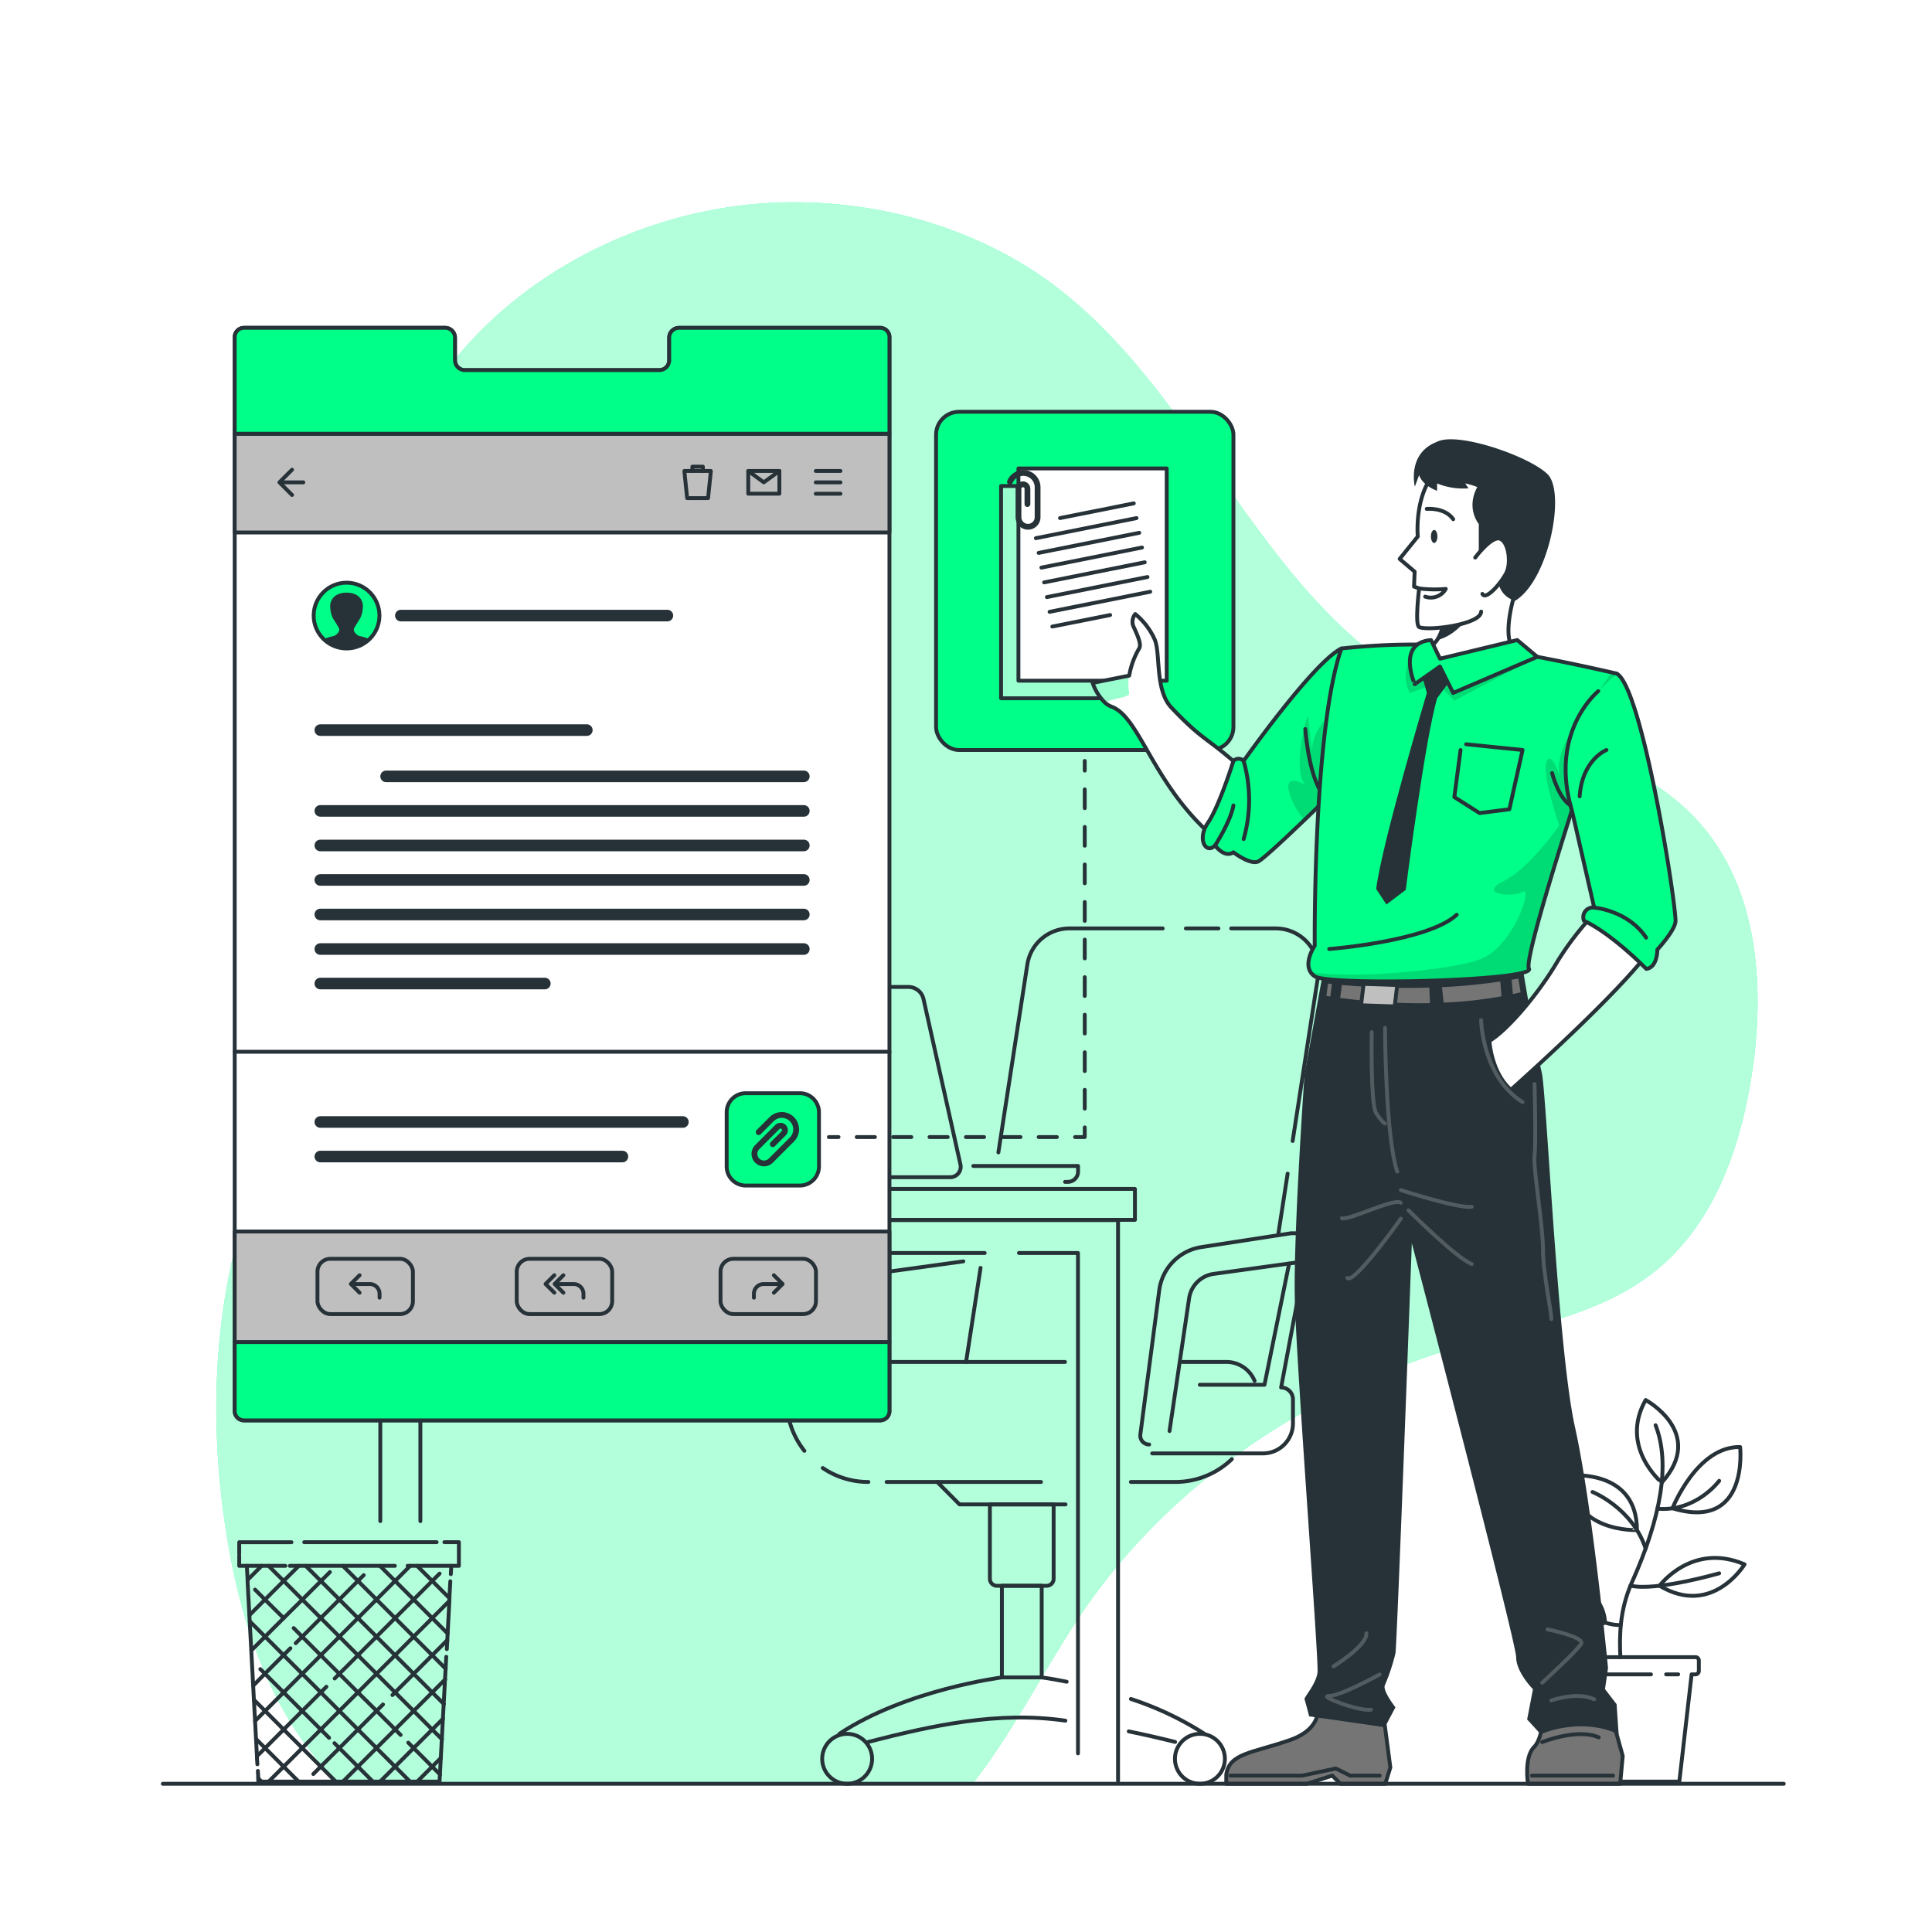 <svg class="animated" id="freepik_stories-attached-files" xmlns="http://www.w3.org/2000/svg" xmlns:xlink="http://www.w3.org/1999/xlink" viewBox="0 0 500 500" version="1.1" xmlns:svgjs="http://svgjs.com/svgjs"><style>svg#freepik_stories-attached-files:not(.animated) .animable {opacity: 0;}svg#freepik_stories-attached-files.animated #freepik--Screen--inject-138 {animation: 3s Infinite  linear floating;animation-delay: 0s;}            @keyframes floating {                0% {                    opacity: 1;                    transform: translateY(0px);                }                50% {                    transform: translateY(-10px);                }                100% {                    opacity: 1;                    transform: translateY(0px);                }            }        </style><g id="freepik--background-simple--inject-138" class="animable" style="transform-origin: 255.424px 257.014px;"><path d="M439.48,212.57c-18.19-20.12-48.67-22.37-72.37-35.56-40.79-22.7-56.6-74.39-93.71-102.71C250,56.42,218.31,49.49,190,53.41c-40.19,5.56-78,32.5-89.35,72a99.79,99.79,0,0,0-3.44,35.41c1.81,23.55,6.88,47.4,2.1,70.53-5.27,25.49-21.85,47-31.76,71.09-12.34,30-14,63.6-8.77,95.58,3.6,21.82,10.78,43.85,25.76,60.11,1.14,1.23,2.31,2.4,3.52,3.55H251.66c10.26-13.09,18-28.58,27.07-42.33,22.72-34.58,59.1-59.24,98.83-70.81,17.8-5.18,37.08-8.26,51.38-20.06,14.72-12.13,21.48-31.49,24.4-50.34C456.89,255.28,455,229.7,439.48,212.57Z" style="fill: rgb(0, 255, 136); transform-origin: 255.424px 257.014px;" id="elmfks6yluhqo" class="animable"></path><g id="el0xm6c2t5llv"><path d="M439.48,212.57c-18.19-20.12-48.67-22.37-72.37-35.56-40.79-22.7-56.6-74.39-93.71-102.71C250,56.42,218.31,49.49,190,53.41c-40.19,5.56-78,32.5-89.35,72a99.79,99.79,0,0,0-3.44,35.41c1.81,23.55,6.88,47.4,2.1,70.53-5.27,25.49-21.85,47-31.76,71.09-12.34,30-14,63.6-8.77,95.58,3.6,21.82,10.78,43.85,25.76,60.11,1.14,1.23,2.31,2.4,3.52,3.55H251.66c10.26-13.09,18-28.58,27.07-42.33,22.72-34.58,59.1-59.24,98.83-70.81,17.8-5.18,37.08-8.26,51.38-20.06,14.72-12.13,21.48-31.49,24.4-50.34C456.89,255.28,455,229.7,439.48,212.57Z" style="fill: rgb(255, 255, 255); opacity: 0.7; transform-origin: 255.424px 257.014px;" class="animable"></path></g></g><g id="freepik--Office--inject-138" class="animable" style="transform-origin: 201.553px 350.96px;"><path d="M63.88,405.23l.2,3.64,0,.58.46,8.53.08,1.62.41,7.51.14,2.66.35,6.46.19,3.69.3,5.43.25,4.73.24,4.4s0,1,.11,2.11" style="fill: none; stroke: rgb(38, 50, 56); stroke-linecap: round; stroke-linejoin: round; transform-origin: 65.245px 430.91px;" id="elgsajaqajbp" class="animable"></path><path d="M66.74,458.31c.05,1.06.1,1.93.1,1.93l0,.83h46.91l.1-1.83.23-4.31.26-4.82.28-5.32.21-3.8.34-6.37.15-2.75.17-3.09" style="fill: none; stroke: rgb(38, 50, 56); stroke-linecap: round; stroke-linejoin: round; transform-origin: 91.115px 444.925px;" id="elzelf0pdqk7b" class="animable"></path><path d="M115.64,426.79c.06-1.29.12-2.32.12-2.32l.09-1.72.45-8.44,0-.68s.12-2.24.24-4.4" style="fill: none; stroke: rgb(38, 50, 56); stroke-linecap: round; stroke-linejoin: round; transform-origin: 116.09px 418.01px;" id="elxxntfop09xi" class="animable"></path><path d="M116.67,407.39c.07-1.23.12-2.16.12-2.16" style="fill: none; stroke: rgb(38, 50, 56); stroke-linecap: round; stroke-linejoin: round; transform-origin: 116.73px 406.31px;" id="elyjypysoqjnf" class="animable"></path><line x1="67.67" y1="461.07" x2="66.84" y2="460.24" style="fill: none; stroke: rgb(38, 50, 56); stroke-linecap: round; stroke-linejoin: round; transform-origin: 67.255px 460.655px;" id="ellklyw9yaz99" class="animable"></line><polyline points="77.28 461.07 73.41 457.2 68.61 452.4 66.29 450.08" style="fill: none; stroke: rgb(38, 50, 56); stroke-linecap: round; stroke-linejoin: round; transform-origin: 71.785px 455.575px;" id="el4j4fauq0gmu" class="animable"></polyline><polyline points="86.9 461.07 83.03 457.2 78.22 452.39 73.42 447.6 68.61 442.79 65.74 439.93" style="fill: none; stroke: rgb(38, 50, 56); stroke-linecap: round; stroke-linejoin: round; transform-origin: 76.32px 450.5px;" id="el2hrvk2qe4n7" class="animable"></polyline><path d="M96.5,461.07l-3.87-3.87-4.8-4.8-1.27-1.27" style="fill: none; stroke: rgb(38, 50, 56); stroke-linecap: round; stroke-linejoin: round; transform-origin: 91.53px 456.1px;" id="elreiaeaer0h" class="animable"></path><path d="M85.17,449.75,83,447.59l-4.8-4.8L73.41,438l-4.81-4.81-1.23-1.23" style="fill: none; stroke: rgb(38, 50, 56); stroke-linecap: round; stroke-linejoin: round; transform-origin: 76.27px 440.855px;" id="elolaqd397yi" class="animable"></path><polyline points="106.12 461.07 102.25 457.2 97.44 452.39 92.64 447.6 87.83 442.79 83.03 437.99 78.22 433.18 73.41 428.37 68.61 423.56 64.65 419.61" style="fill: none; stroke: rgb(38, 50, 56); stroke-linecap: round; stroke-linejoin: round; transform-origin: 85.385px 440.34px;" id="el5g0wldpfxmb" class="animable"></polyline><path d="M113.89,459.24l-2-2-4.8-4.8L105.66,451" style="fill: none; stroke: rgb(38, 50, 56); stroke-linecap: round; stroke-linejoin: round; transform-origin: 109.775px 455.12px;" id="eldeezbv0s3dd" class="animable"></path><path d="M103.68,449l-1.44-1.45-4.8-4.8L92.63,438l-4.8-4.81L83,428.37l-4.8-4.81L76,421.34" style="fill: none; stroke: rgb(38, 50, 56); stroke-linecap: round; stroke-linejoin: round; transform-origin: 89.84px 435.17px;" id="eld0n69bpbc2c" class="animable"></path><path d="M73.41,418.76,68.6,414,66,411.39" style="fill: none; stroke: rgb(38, 50, 56); stroke-linecap: round; stroke-linejoin: round; transform-origin: 69.705px 415.075px;" id="eliood6cicsw9" class="animable"></path><polyline points="69.5 405.24 73.41 409.14 78.22 413.95 83.02 418.75 87.83 423.56 92.64 428.38 97.44 433.18 102.25 437.99 107.05 442.79 111.86 447.6 114.38 450.12" style="fill: none; stroke: rgb(38, 50, 56); stroke-linecap: round; stroke-linejoin: round; transform-origin: 91.94px 427.68px;" id="elxnc3oqzlyb8" class="animable"></polyline><polyline points="79.11 405.24 83.03 409.15 87.83 413.95 92.64 418.76 97.44 423.56 102.25 428.38 107.06 433.19 111.86 437.99 114.87 441" style="fill: none; stroke: rgb(38, 50, 56); stroke-linecap: round; stroke-linejoin: round; transform-origin: 96.99px 423.12px;" id="elgf3fn8hf7n" class="animable"></polyline><polyline points="88.72 405.24 92.63 409.14 97.44 413.95 102.25 418.76 107.05 423.56 111.86 428.38 115.36 431.88" style="fill: none; stroke: rgb(38, 50, 56); stroke-linecap: round; stroke-linejoin: round; transform-origin: 102.04px 418.56px;" id="el5lpesb1r42d" class="animable"></polyline><polyline points="98.33 405.24 102.25 409.15 107.05 413.95 111.86 418.76 115.85 422.75" style="fill: none; stroke: rgb(38, 50, 56); stroke-linecap: round; stroke-linejoin: round; transform-origin: 107.09px 413.995px;" id="elsvf8of2e8ge" class="animable"></polyline><polyline points="107.94 405.24 111.86 409.15 116.34 413.63" style="fill: none; stroke: rgb(38, 50, 56); stroke-linecap: round; stroke-linejoin: round; transform-origin: 112.14px 409.435px;" id="el5djrocdkj8" class="animable"></polyline><polyline points="114.12 454.94 111.85 457.2 107.98 461.07" style="fill: none; stroke: rgb(38, 50, 56); stroke-linecap: round; stroke-linejoin: round; transform-origin: 111.05px 458.005px;" id="el497kjk7nb37" class="animable"></polyline><polyline points="114.66 444.8 111.86 447.6 107.05 452.4 102.25 457.2 98.38 461.07" style="fill: none; stroke: rgb(38, 50, 56); stroke-linecap: round; stroke-linejoin: round; transform-origin: 106.52px 452.935px;" id="elgpzvtf1apx5" class="animable"></polyline><polyline points="115.21 434.63 111.86 437.99 107.05 442.79 102.24 447.6 97.44 452.39 92.63 457.2 88.76 461.07" style="fill: none; stroke: rgb(38, 50, 56); stroke-linecap: round; stroke-linejoin: round; transform-origin: 101.985px 447.85px;" id="elgg2xvup4g28" class="animable"></polyline><path d="M115.76,424.47l-3.9,3.9-4.8,4.81-4.81,4.8-.69.7" style="fill: none; stroke: rgb(38, 50, 56); stroke-linecap: round; stroke-linejoin: round; transform-origin: 108.66px 431.575px;" id="elq3wbf6nst9p" class="animable"></path><path d="M99.12,441.11l-1.68,1.68-4.8,4.8-4.81,4.81L83,457.2s-1,1-1.91,1.91" style="fill: none; stroke: rgb(38, 50, 56); stroke-linecap: round; stroke-linejoin: round; transform-origin: 90.105px 450.11px;" id="el90uw5xpwzn6" class="animable"></path><polyline points="116.3 414.31 111.86 418.76 107.05 423.56 102.25 428.38 97.44 433.18 92.63 437.99 87.83 442.79 83.02 447.6 78.22 452.39 73.41 457.2 69.54 461.07" style="fill: none; stroke: rgb(38, 50, 56); stroke-linecap: round; stroke-linejoin: round; transform-origin: 92.92px 437.69px;" id="elgljecnqp0fk" class="animable"></polyline><path d="M66.53,454.48l2.08-2.08,4.81-4.81,4.8-4.8L83,438l1.47-1.47" style="fill: none; stroke: rgb(38, 50, 56); stroke-linecap: round; stroke-linejoin: round; transform-origin: 75.5px 445.505px;" id="eln3hnq6swdil" class="animable"></path><path d="M86.61,434.4l1.22-1.23,4.81-4.8,4.8-4.81,4.81-4.8,4.8-4.81,4.81-4.8,1.91-1.91" style="fill: none; stroke: rgb(38, 50, 56); stroke-linecap: round; stroke-linejoin: round; transform-origin: 100.19px 420.82px;" id="el20ll3cmvfn9h" class="animable"></path><polyline points="66.04 445.36 68.61 442.79 73.41 437.99 78.22 433.18 83.02 428.38 87.83 423.56 92.64 418.76 97.44 413.95 102.25 409.15 106.16 405.24" style="fill: none; stroke: rgb(38, 50, 56); stroke-linecap: round; stroke-linejoin: round; transform-origin: 86.1px 425.3px;" id="el3o24rtb86gp" class="animable"></polyline><path d="M65.55,436.23l3-3.06,4.81-4.81,1.8-1.79" style="fill: none; stroke: rgb(38, 50, 56); stroke-linecap: round; stroke-linejoin: round; transform-origin: 70.355px 431.4px;" id="elze1zid19tjf" class="animable"></path><path d="M76.53,425.25l1.69-1.69,4.8-4.81,4.81-4.8,4.8-4.81,1.5-1.49" style="fill: none; stroke: rgb(38, 50, 56); stroke-linecap: round; stroke-linejoin: round; transform-origin: 85.33px 416.45px;" id="el9cgi4zwn5yq" class="animable"></path><path d="M65.06,427.11l3.55-3.55,4.8-4.8L78.22,414l4.81-4.8,2.35-2.35" style="fill: none; stroke: rgb(38, 50, 56); stroke-linecap: round; stroke-linejoin: round; transform-origin: 75.22px 416.98px;" id="elj1i52i40cas" class="animable"></path><polyline points="64.57 417.99 68.6 413.95 73.41 409.14 77.33 405.24" style="fill: none; stroke: rgb(38, 50, 56); stroke-linecap: round; stroke-linejoin: round; transform-origin: 70.95px 411.615px;" id="elts6i96bwle" class="animable"></polyline><line x1="67.72" y1="405.23" x2="64.08" y2="408.87" style="fill: none; stroke: rgb(38, 50, 56); stroke-linecap: round; stroke-linejoin: round; transform-origin: 65.9px 407.05px;" id="elvih4u4mrjdl" class="animable"></line><path d="M78.73,399.11H113" style="fill: none; stroke: rgb(38, 50, 56); stroke-linecap: round; stroke-linejoin: round; transform-origin: 95.865px 399.11px;" id="ellfempy5ucp8" class="animable"></path><path d="M115,399.11h3.76v6.13H105.49" style="fill: none; stroke: rgb(38, 50, 56); stroke-linecap: round; stroke-linejoin: round; transform-origin: 112.125px 402.175px;" id="elu2l4l0d3csf" class="animable"></path><path d="M102.2,405.24H75" style="fill: none; stroke: rgb(38, 50, 56); stroke-linecap: round; stroke-linejoin: round; transform-origin: 88.6px 405.24px;" id="ellfaxsxsnfxc" class="animable"></path><path d="M73.85,405.24H61.91v-2.59" style="fill: none; stroke: rgb(38, 50, 56); stroke-linecap: round; stroke-linejoin: round; transform-origin: 67.88px 403.945px;" id="elrpjk1kyly9o" class="animable"></path><path d="M61.91,402.13v-3H75.43" style="fill: none; stroke: rgb(38, 50, 56); stroke-linecap: round; stroke-linejoin: round; transform-origin: 68.67px 400.63px;" id="elmkcdf902gwe" class="animable"></path><line x1="98.42" y1="351.61" x2="98.42" y2="393.66" style="fill: none; stroke: rgb(38, 50, 56); stroke-linecap: round; stroke-linejoin: round; transform-origin: 98.42px 372.635px;" id="elp2lpbtli9k" class="animable"></line><line x1="98.42" y1="337.93" x2="98.42" y2="346.89" style="fill: none; stroke: rgb(38, 50, 56); stroke-linecap: round; stroke-linejoin: round; transform-origin: 98.42px 342.41px;" id="elsnc8b3ujni" class="animable"></line><polyline points="289.35 460.91 289.35 315.76 98.42 315.76 98.42 332.86" style="fill: none; stroke: rgb(38, 50, 56); stroke-linecap: round; stroke-linejoin: round; transform-origin: 193.885px 388.335px;" id="elq0riugj1ujl" class="animable"></polyline><polyline points="263.7 324.27 278.98 324.27 278.98 453.77" style="fill: none; stroke: rgb(38, 50, 56); stroke-linecap: round; stroke-linejoin: round; transform-origin: 271.34px 389.02px;" id="eltv2akxpigra" class="animable"></polyline><polyline points="108.79 393.67 108.79 324.27 254.84 324.27" style="fill: none; stroke: rgb(38, 50, 56); stroke-linecap: round; stroke-linejoin: round; transform-origin: 181.815px 358.97px;" id="elmy1g09vq10s" class="animable"></polyline><line x1="116.11" y1="307.69" x2="120.96" y2="307.69" style="fill: none; stroke: rgb(38, 50, 56); stroke-linecap: round; stroke-linejoin: round; transform-origin: 118.535px 307.69px;" id="elufdpvwwixwi" class="animable"></line><polyline points="127.92 307.69 293.72 307.69 293.72 315.7 94.05 315.7 94.05 307.69 113.02 307.69" style="fill: none; stroke: rgb(38, 50, 56); stroke-linecap: round; stroke-linejoin: round; transform-origin: 193.885px 311.695px;" id="el2y42lfzfbze" class="animable"></polyline><line x1="333.24" y1="303.73" x2="330.85" y2="319.19" style="fill: none; stroke: rgb(38, 50, 56); stroke-linecap: round; stroke-linejoin: round; transform-origin: 332.045px 311.46px;" id="elf69qmobhdir" class="animable"></line><path d="M318.63,240.28h11.53A11,11,0,0,1,341.06,253l-6.52,42.28" style="fill: none; stroke: rgb(38, 50, 56); stroke-linecap: round; stroke-linejoin: round; transform-origin: 329.913px 267.78px;" id="elml0oscyw6ck" class="animable"></path><line x1="306.9" y1="240.28" x2="315.33" y2="240.28" style="fill: none; stroke: rgb(38, 50, 56); stroke-linecap: round; stroke-linejoin: round; transform-origin: 311.115px 240.28px;" id="ell9je2xuclzf" class="animable"></line><path d="M258.38,298.24l7.49-48.61a11,11,0,0,1,10.9-9.35H300.9" style="fill: none; stroke: rgb(38, 50, 56); stroke-linecap: round; stroke-linejoin: round; transform-origin: 279.64px 269.26px;" id="el6qozkl7heu9" class="animable"></path><line x1="250.02" y1="352.47" x2="253.77" y2="328.12" style="fill: none; stroke: rgb(38, 50, 56); stroke-linecap: round; stroke-linejoin: round; transform-origin: 251.895px 340.295px;" id="elsoqxabw8tg" class="animable"></line><path d="M292.67,383.53h11.47a21.07,21.07,0,0,0,14.66-5.91" style="fill: none; stroke: rgb(38, 50, 56); stroke-linecap: round; stroke-linejoin: round; transform-origin: 305.735px 380.575px;" id="elsy2pv3ti9ad" class="animable"></path><line x1="229.45" y1="383.53" x2="269.42" y2="383.53" style="fill: none; stroke: rgb(38, 50, 56); stroke-linecap: round; stroke-linejoin: round; transform-origin: 249.435px 383.53px;" id="elvlqoukd5y1m" class="animable"></line><path d="M212.93,379.92a21,21,0,0,0,11.81,3.61" style="fill: none; stroke: rgb(38, 50, 56); stroke-linecap: round; stroke-linejoin: round; transform-origin: 218.835px 381.725px;" id="elp2pw96bjz8m" class="animable"></path><path d="M275.62,352.47H211.49a7.88,7.88,0,0,0-7.88,7.88v2a21.09,21.09,0,0,0,4.56,13.12" style="fill: none; stroke: rgb(38, 50, 56); stroke-linecap: round; stroke-linejoin: round; transform-origin: 239.615px 363.97px;" id="elffdm9f67aka" class="animable"></path><path d="M324.69,357.38a7.88,7.88,0,0,0-7.3-4.91H306" style="fill: none; stroke: rgb(38, 50, 56); stroke-linecap: round; stroke-linejoin: round; transform-origin: 315.345px 354.925px;" id="elb2h269oucwp" class="animable"></path><polyline points="275.76 389.34 248.32 389.34 242.55 383.53" style="fill: none; stroke: rgb(38, 50, 56); stroke-linecap: round; stroke-linejoin: round; transform-origin: 259.155px 386.435px;" id="elbwmd7yzckch" class="animable"></polyline><path d="M256.21,389.34h16.47a0,0,0,0,1,0,0v19.24a1.82,1.82,0,0,1-1.82,1.82H258a1.82,1.82,0,0,1-1.82-1.82V389.34A0,0,0,0,1,256.21,389.34Z" style="fill: none; stroke: rgb(38, 50, 56); stroke-linecap: round; stroke-linejoin: round; transform-origin: 264.43px 399.87px;" id="elwu9wjztj9yl" class="animable"></path><rect x="259.29" y="410.39" width="10.3" height="23.72" style="fill: none; stroke: rgb(38, 50, 56); stroke-linecap: round; stroke-linejoin: round; transform-origin: 264.44px 422.25px;" id="el5tw6iuu9sl6" class="animable"></rect><path d="M217.22,448.72c17.17-11.43,42.07-14.61,42.07-14.61" style="fill: none; stroke: rgb(38, 50, 56); stroke-linecap: round; stroke-linejoin: round; transform-origin: 238.255px 441.415px;" id="eldz8rj6virq" class="animable"></path><path d="M275.72,445.31c-17.37-2.55-34.66,1.29-51,5.5" style="fill: none; stroke: rgb(38, 50, 56); stroke-linecap: round; stroke-linejoin: round; transform-origin: 250.22px 447.65px;" id="elxzi86i1epjh" class="animable"></path><path d="M304.12,450.81c-4-1-8-1.91-12-2.73" style="fill: none; stroke: rgb(38, 50, 56); stroke-linecap: round; stroke-linejoin: round; transform-origin: 298.12px 449.445px;" id="ell3pzwsyamn" class="animable"></path><path d="M292.67,439.69a82.31,82.31,0,0,1,19,9" style="fill: none; stroke: rgb(38, 50, 56); stroke-linecap: round; stroke-linejoin: round; transform-origin: 302.17px 444.19px;" id="elvowut5ikls" class="animable"></path><path d="M269.59,434.11c2.17.3,4.33.69,6.47,1.12" style="fill: none; stroke: rgb(38, 50, 56); stroke-linecap: round; stroke-linejoin: round; transform-origin: 272.825px 434.67px;" id="elz1wyw0bfhrg" class="animable"></path><circle cx="219.24" cy="455.18" r="6.46" style="fill: none; stroke: rgb(38, 50, 56); stroke-linecap: round; stroke-linejoin: round; transform-origin: 219.24px 455.18px;" id="elkhc6w9sypqr" class="animable"></circle><path d="M317,455.18a6.46,6.46,0,1,1-6.46-6.46A6.46,6.46,0,0,1,317,455.18Z" style="fill: none; stroke: rgb(38, 50, 56); stroke-linecap: round; stroke-linejoin: round; transform-origin: 310.54px 455.18px;" id="elt9ef4ohygo" class="animable"></path><path d="M302.67,370.35,307.74,336a7.47,7.47,0,0,1,6.38-6.32l23.56-3.24a3.65,3.65,0,0,0,3.16-3.62h0a3.66,3.66,0,0,0-3.66-3.66h-3l-23.34,3.6A13,13,0,0,0,300,334l-4.88,37.24a2.3,2.3,0,0,0,2.28,2.6h0" style="fill: none; stroke: rgb(38, 50, 56); stroke-linecap: round; stroke-linejoin: round; transform-origin: 317.97px 346.5px;" id="eltntgrxdbb0r" class="animable"></path><path d="M337.68,326.47l-6.13,32.61h0a3.07,3.07,0,0,1,3.07,3.06v6.23a7.77,7.77,0,0,1-7.78,7.77H298.19" style="fill: none; stroke: rgb(38, 50, 56); stroke-linecap: round; stroke-linejoin: round; transform-origin: 317.935px 351.305px;" id="elbjr5zenq0hr" class="animable"></path><polyline points="333.62 327.03 327.25 358.38 310.5 358.38" style="fill: none; stroke: rgb(38, 50, 56); stroke-linecap: round; stroke-linejoin: round; transform-origin: 322.06px 342.705px;" id="el9yuh39sglp9" class="animable"></polyline><line x1="211.57" y1="333.95" x2="209.86" y2="347.04" style="fill: none; stroke: rgb(38, 50, 56); stroke-linecap: round; stroke-linejoin: round; transform-origin: 210.715px 340.495px;" id="elz0061zp3zfm" class="animable"></line><path d="M217.54,348.34,219.36,336a7.47,7.47,0,0,1,6.38-6.32l23.56-3.24" style="fill: none; stroke: rgb(38, 50, 56); stroke-linecap: round; stroke-linejoin: round; transform-origin: 233.42px 337.39px;" id="elrp1v8e7jc59" class="animable"></path><path d="M164.59,258.69l9.18,42.82a4,4,0,0,0,3.9,3.15h68.25a2.7,2.7,0,0,0,2.64-3.29L239,258.54a4,4,0,0,0-3.9-3.12H167.23A2.7,2.7,0,0,0,164.59,258.69Z" style="fill: none; stroke: rgb(38, 50, 56); stroke-linecap: round; stroke-linejoin: round; transform-origin: 206.577px 280.04px;" id="el36jenp9v22n" class="animable"></path><polygon points="203.96 275.16 198.68 275.16 197.18 279.89 200.97 284.62 206.25 284.62 207.75 279.89 203.96 275.16" style="fill: none; stroke: rgb(38, 50, 56); stroke-linecap: round; stroke-linejoin: round; transform-origin: 202.465px 279.89px;" id="elhwsjg3gzu8k" class="animable"></polygon><path d="M251.9,301.75H279v1.47a2.66,2.66,0,0,1-2.66,2.65h-.7" style="fill: none; stroke: rgb(38, 50, 56); stroke-linecap: round; stroke-linejoin: round; transform-origin: 265.45px 303.81px;" id="el8n2lywkqtu6" class="animable"></path></g><g id="freepik--Plant--inject-138" class="animable" style="transform-origin: 425.6px 411.695px;"><path d="M399.71,407.63s15.05,1.19,15.68,12.3C415.39,419.93,400.15,426.94,399.71,407.63Z" style="fill: none; stroke: rgb(38, 50, 56); stroke-linecap: round; stroke-linejoin: round; transform-origin: 407.55px 414.4px;" id="elfcqx7cay8nc" class="animable"></path><path d="M429.49,410.39s8.41-11.37,22-5.54C451.49,404.85,443.19,418.6,429.49,410.39Z" style="fill: none; stroke: rgb(38, 50, 56); stroke-linecap: round; stroke-linejoin: round; transform-origin: 440.49px 408.096px;" id="elc2qnvknqaqu" class="animable"></path><path d="M450.34,374.49s2.41,21.88-17.5,15.85C432.84,390.34,439.17,374.26,450.34,374.49Z" style="fill: none; stroke: rgb(38, 50, 56); stroke-linecap: round; stroke-linejoin: round; transform-origin: 441.636px 382.939px;" id="elvgtzh36y85b" class="animable"></path><path d="M425.89,362.32s15.75,8.49,4.17,21.37C430.06,383.69,419,374.49,425.89,362.32Z" style="fill: none; stroke: rgb(38, 50, 56); stroke-linecap: round; stroke-linejoin: round; transform-origin: 428.97px 373.005px;" id="el6rb06x4oo1f" class="animable"></path><path d="M406.52,381.86s17.12-1.72,17.12,14.12C423.64,396,406.52,396.66,406.52,381.86Z" style="fill: none; stroke: rgb(38, 50, 56); stroke-linecap: round; stroke-linejoin: round; transform-origin: 415.08px 388.897px;" id="elcdqn3eevxo" class="animable"></path><path d="M419.35,428.87c-.25-5.31-.25-12.15,3-19.39,7.49-16.68,10-30.73,6.11-40.63" style="fill: none; stroke: rgb(38, 50, 56); stroke-linecap: round; stroke-linejoin: round; transform-origin: 424.764px 398.86px;" id="el09czd5jbs3x4" class="animable"></path><path d="M412.14,386.12s10.26,4.08,13.75,14.65" style="fill: none; stroke: rgb(38, 50, 56); stroke-linecap: round; stroke-linejoin: round; transform-origin: 419.015px 393.445px;" id="eltm0n4y1ezbs" class="animable"></path><path d="M444.92,383.24s-5.93,8.08-16,7.21" style="fill: none; stroke: rgb(38, 50, 56); stroke-linecap: round; stroke-linejoin: round; transform-origin: 436.92px 386.878px;" id="elmzvkmasvf7j" class="animable"></path><path d="M444.92,407.17s-16.42,4.74-22.95,3.19" style="fill: none; stroke: rgb(38, 50, 56); stroke-linecap: round; stroke-linejoin: round; transform-origin: 433.445px 408.921px;" id="elyp79hzsrpd8" class="animable"></path><path d="M404.62,412.63s7.34,8.06,14.73,7.93" style="fill: none; stroke: rgb(38, 50, 56); stroke-linecap: round; stroke-linejoin: round; transform-origin: 411.985px 416.596px;" id="el93tfspc748i" class="animable"></path><path d="M438.87,428.87H403.18a.87.87,0,0,0-.87.87v2.71a.87.87,0,0,0,.87.87h1l3.18,27.75h27.25l3.18-27.75h1a.87.87,0,0,0,.87-.87v-2.71A.87.87,0,0,0,438.87,428.87Z" style="fill: none; stroke: rgb(38, 50, 56); stroke-linecap: round; stroke-linejoin: round; transform-origin: 420.985px 444.97px;" id="elbij3ifqfnsf" class="animable"></path><line x1="406.52" y1="433.32" x2="427.27" y2="433.32" style="fill: none; stroke: rgb(38, 50, 56); stroke-linecap: round; stroke-linejoin: round; transform-origin: 416.895px 433.32px;" id="el332c5f2wo49" class="animable"></line><line x1="431.19" y1="433.32" x2="434.31" y2="433.32" style="fill: none; stroke: rgb(38, 50, 56); stroke-linecap: round; stroke-linejoin: round; transform-origin: 432.75px 433.32px;" id="elp2zci8mx11l" class="animable"></line></g><g id="freepik--Screen--inject-138" class="animable" style="transform-origin: 145.465px 226.215px;"><path d="M230.19,87.26V365.18a2.41,2.41,0,0,1-2.41,2.41H63.15a2.41,2.41,0,0,1-2.41-2.41V87.26a2.41,2.41,0,0,1,2.41-2.41H115.2a2.55,2.55,0,0,1,2.55,2.55v5.84a2.55,2.55,0,0,0,2.55,2.55h50.34a2.55,2.55,0,0,0,2.55-2.55V87.4a2.55,2.55,0,0,1,2.55-2.55h52A2.41,2.41,0,0,1,230.19,87.26Z" style="fill: rgb(255, 255, 255); stroke: rgb(38, 50, 56); stroke-linecap: round; stroke-linejoin: round; transform-origin: 145.465px 226.22px;" id="elq77cxjwz1a" class="animable"></path><rect x="60.74" y="112.27" width="169.45" height="25.53" style="fill: rgb(191, 191, 191); stroke: rgb(38, 50, 56); stroke-linecap: round; stroke-linejoin: round; transform-origin: 145.465px 125.035px;" id="el15rd1ifzd42" class="animable"></rect><line x1="82.9" y1="188.95" x2="151.87" y2="188.95" style="fill: none; stroke: rgb(38, 50, 56); stroke-linecap: round; stroke-linejoin: round; stroke-width: 3px; transform-origin: 117.385px 188.95px;" id="eletbrclit3il" class="animable"></line><line x1="99.93" y1="200.92" x2="208.03" y2="200.92" style="fill: none; stroke: rgb(38, 50, 56); stroke-linecap: round; stroke-linejoin: round; stroke-width: 3px; transform-origin: 153.98px 200.92px;" id="elylr2o3nku8r" class="animable"></line><line x1="82.9" y1="209.86" x2="208.03" y2="209.86" style="fill: none; stroke: rgb(38, 50, 56); stroke-linecap: round; stroke-linejoin: round; stroke-width: 3px; transform-origin: 145.465px 209.86px;" id="elb7maqtquf3m" class="animable"></line><line x1="82.9" y1="218.8" x2="208.03" y2="218.8" style="fill: none; stroke: rgb(38, 50, 56); stroke-linecap: round; stroke-linejoin: round; stroke-width: 3px; transform-origin: 145.465px 218.8px;" id="el57p7othgjip" class="animable"></line><line x1="82.9" y1="227.73" x2="208.03" y2="227.73" style="fill: none; stroke: rgb(38, 50, 56); stroke-linecap: round; stroke-linejoin: round; stroke-width: 3px; transform-origin: 145.465px 227.73px;" id="el2h671hz053b" class="animable"></line><line x1="82.9" y1="236.67" x2="208.03" y2="236.67" style="fill: none; stroke: rgb(38, 50, 56); stroke-linecap: round; stroke-linejoin: round; stroke-width: 3px; transform-origin: 145.465px 236.67px;" id="elpwksa92iios" class="animable"></line><line x1="82.9" y1="245.61" x2="208.03" y2="245.61" style="fill: none; stroke: rgb(38, 50, 56); stroke-linecap: round; stroke-linejoin: round; stroke-width: 3px; transform-origin: 145.465px 245.61px;" id="eltnejjua7mt" class="animable"></line><line x1="82.9" y1="254.54" x2="141" y2="254.54" style="fill: none; stroke: rgb(38, 50, 56); stroke-linecap: round; stroke-linejoin: round; stroke-width: 3px; transform-origin: 111.95px 254.54px;" id="el22uehau3d8a" class="animable"></line><line x1="211.12" y1="121.89" x2="217.51" y2="121.89" style="fill: none; stroke: rgb(38, 50, 56); stroke-linecap: round; stroke-linejoin: round; transform-origin: 214.315px 121.89px;" id="el06j54c89egp" class="animable"></line><line x1="211.12" y1="124.84" x2="217.51" y2="124.84" style="fill: none; stroke: rgb(38, 50, 56); stroke-linecap: round; stroke-linejoin: round; transform-origin: 214.315px 124.84px;" id="eldsuabz6xhye" class="animable"></line><line x1="211.12" y1="127.78" x2="217.51" y2="127.78" style="fill: none; stroke: rgb(38, 50, 56); stroke-linecap: round; stroke-linejoin: round; transform-origin: 214.315px 127.78px;" id="elose7lqfa2q8" class="animable"></line><line x1="78.5" y1="124.84" x2="73.1" y2="124.84" style="fill: none; stroke: rgb(38, 50, 56); stroke-linecap: round; stroke-linejoin: round; transform-origin: 75.8px 124.84px;" id="el2wmmakcb6vo" class="animable"></line><polyline points="75.58 128.1 72.31 124.83 75.58 121.56" style="fill: none; stroke: rgb(38, 50, 56); stroke-linecap: round; stroke-linejoin: round; transform-origin: 73.945px 124.83px;" id="elk88mblct39s" class="animable"></polyline><rect x="193.65" y="121.89" width="8.05" height="5.88" style="fill: none; stroke: rgb(38, 50, 56); stroke-linecap: round; stroke-linejoin: round; transform-origin: 197.675px 124.83px;" id="elvhi6qahb3lo" class="animable"></rect><polyline points="193.65 121.89 197.67 124.83 201.7 121.89" style="fill: none; stroke: rgb(38, 50, 56); stroke-linecap: round; stroke-linejoin: round; transform-origin: 197.675px 123.36px;" id="el0czfue9adbx" class="animable"></polyline><polygon points="183.25 128.91 177.83 128.91 177.11 121.89 183.97 121.89 183.25 128.91" style="fill: none; stroke: rgb(38, 50, 56); stroke-linecap: round; stroke-linejoin: round; transform-origin: 180.54px 125.4px;" id="elo46bq977nx" class="animable"></polygon><polyline points="179.19 121.89 179.19 120.76 181.9 120.76 181.9 121.89" style="fill: none; stroke: rgb(38, 50, 56); stroke-linecap: round; stroke-linejoin: round; transform-origin: 180.545px 121.325px;" id="elh7mui3nifl" class="animable"></polyline><path d="M230.19,347.31v17.87a2.4,2.4,0,0,1-2.4,2.41H63.15a2.41,2.41,0,0,1-2.41-2.41V347.31Z" style="fill: rgb(0, 255, 136); stroke: rgb(38, 50, 56); stroke-linecap: round; stroke-linejoin: round; transform-origin: 145.465px 357.45px;" id="elbntkrnlych6" class="animable"></path><line x1="103.74" y1="159.31" x2="172.72" y2="159.31" style="fill: none; stroke: rgb(38, 50, 56); stroke-linecap: round; stroke-linejoin: round; stroke-width: 3px; transform-origin: 138.23px 159.31px;" id="elbgvota3ihcv" class="animable"></line><g id="eljin1ryoo7t9"><circle cx="89.69" cy="159.31" r="8.51" style="fill: rgb(0, 255, 136); stroke: rgb(38, 50, 56); stroke-linecap: round; stroke-linejoin: round; transform-origin: 89.69px 159.31px; transform: rotate(-9.22deg);" class="animable"></circle></g><path d="M93.17,164.63c-.52,0-2-1.14-1.5-2.07s1.5-2.47,1.5-2.47a6.69,6.69,0,0,0,.72-2.79c.21-1.45-.62-3.92-4.2-3.92s-4.42,2.47-4.21,3.92a6.69,6.69,0,0,0,.72,2.79s1,1.54,1.51,2.47-1,2.07-1.51,2.07a13.71,13.71,0,0,0-2.44.79s3.43,2.41,5.93,2.41,5.93-2.41,5.93-2.41A13.58,13.58,0,0,0,93.17,164.63Z" style="fill: rgb(38, 50, 56); transform-origin: 89.69px 160.605px;" id="elu4accduopd" class="animable"></path><line x1="60.74" y1="272.19" x2="230.19" y2="272.19" style="fill: none; stroke: rgb(38, 50, 56); stroke-linecap: round; stroke-linejoin: round; transform-origin: 145.465px 272.19px;" id="ellc1etncu7bb" class="animable"></line><rect x="60.74" y="318.71" width="169.45" height="28.6" style="fill: rgb(191, 191, 191); stroke: rgb(38, 50, 56); stroke-linecap: round; stroke-linejoin: round; transform-origin: 145.465px 333.01px;" id="el1h1z7lq4nuni" class="animable"></rect><path d="M193,282.92h14a4.95,4.95,0,0,1,4.95,4.95v14a4.95,4.95,0,0,1-4.95,4.95H193a4.94,4.94,0,0,1-4.94-4.94v-14A4.94,4.94,0,0,1,193,282.92Z" style="fill: rgb(0, 255, 136); stroke: rgb(38, 50, 56); stroke-linecap: round; stroke-linejoin: round; transform-origin: 200.005px 294.87px;" id="el9kih5kr5z3q" class="animable"></path><path d="M196.34,293l3.36-3.36a3.71,3.71,0,0,1,5.25,0h0a3.72,3.72,0,0,1,0,5.26l-5.47,5.47a2.48,2.48,0,0,1-3.51,0h0a2.49,2.49,0,0,1,0-3.5l5.2-5.2a1.16,1.16,0,0,1,1.64,0h0a1.15,1.15,0,0,1,0,1.64L200,296.11" style="fill: none; stroke: rgb(38, 50, 56); stroke-linecap: round; stroke-linejoin: round; stroke-width: 1.5px; transform-origin: 200.645px 294.825px;" id="elorkqn2kzmel" class="animable"></path><line x1="82.9" y1="290.37" x2="176.73" y2="290.37" style="fill: none; stroke: rgb(38, 50, 56); stroke-linecap: round; stroke-linejoin: round; stroke-width: 3px; transform-origin: 129.815px 290.37px;" id="eleiglm04hdt9" class="animable"></line><line x1="82.9" y1="299.31" x2="161.08" y2="299.31" style="fill: none; stroke: rgb(38, 50, 56); stroke-linecap: round; stroke-linejoin: round; stroke-width: 3px; transform-origin: 121.99px 299.31px;" id="elkrta5j57ky" class="animable"></line><rect x="82.16" y="325.78" width="24.7" height="14.3" rx="3.32" style="fill: none; stroke: rgb(38, 50, 56); stroke-linecap: round; stroke-linejoin: round; transform-origin: 94.51px 332.93px;" id="elsyu8zseu3d" class="animable"></rect><path d="M98.23,335.84v-1a2.53,2.53,0,0,0-2.53-2.53H91.52" style="fill: none; stroke: rgb(38, 50, 56); stroke-linecap: round; stroke-linejoin: round; transform-origin: 94.875px 334.075px;" id="elzzz9p2w2djr" class="animable"></path><polyline points="93.06 334.55 90.8 332.29 93.06 330.03" style="fill: none; stroke: rgb(38, 50, 56); stroke-linecap: round; stroke-linejoin: round; transform-origin: 91.93px 332.29px;" id="elwy28o43qpeb" class="animable"></polyline><rect x="133.73" y="325.78" width="24.7" height="14.3" rx="3.32" style="fill: none; stroke: rgb(38, 50, 56); stroke-linecap: round; stroke-linejoin: round; transform-origin: 146.08px 332.93px;" id="el10ogmoencwij" class="animable"></rect><path d="M151,335.84v-1a2.53,2.53,0,0,0-2.53-2.53h-4.18" style="fill: none; stroke: rgb(38, 50, 56); stroke-linecap: round; stroke-linejoin: round; transform-origin: 147.645px 334.075px;" id="elpg9klnz95o" class="animable"></path><polyline points="145.8 334.55 143.54 332.29 145.8 330.03" style="fill: none; stroke: rgb(38, 50, 56); stroke-linecap: round; stroke-linejoin: round; transform-origin: 144.67px 332.29px;" id="eltu99jxlws" class="animable"></polyline><polyline points="143.46 334.55 141.19 332.29 143.46 330.03" style="fill: none; stroke: rgb(38, 50, 56); stroke-linecap: round; stroke-linejoin: round; transform-origin: 142.325px 332.29px;" id="elpplojo4kwwa" class="animable"></polyline><g id="elxwowfo5zvmi"><rect x="186.47" y="325.78" width="24.7" height="14.3" rx="3.32" style="fill: none; stroke: rgb(38, 50, 56); stroke-linecap: round; stroke-linejoin: round; transform-origin: 198.82px 332.93px; transform: rotate(180deg);" class="animable"></rect></g><path d="M195.11,335.84v-1a2.53,2.53,0,0,1,2.53-2.53h4.18" style="fill: none; stroke: rgb(38, 50, 56); stroke-linecap: round; stroke-linejoin: round; transform-origin: 198.465px 334.075px;" id="elw0u1gjavigi" class="animable"></path><polyline points="200.28 334.55 202.54 332.29 200.28 330.03" style="fill: none; stroke: rgb(38, 50, 56); stroke-linecap: round; stroke-linejoin: round; transform-origin: 201.41px 332.29px;" id="el4jwbew79kba" class="animable"></polyline><path d="M230.19,87.25v25H60.74v-25a2.41,2.41,0,0,1,2.41-2.41H115.2a2.55,2.55,0,0,1,2.55,2.55v5.84a2.55,2.55,0,0,0,2.55,2.55h50.34a2.55,2.55,0,0,0,2.55-2.55V87.4a2.55,2.55,0,0,1,2.55-2.55h52A2.39,2.39,0,0,1,230.19,87.25Z" style="fill: rgb(0, 255, 136); stroke: rgb(38, 50, 56); stroke-linecap: round; stroke-linejoin: round; transform-origin: 145.465px 98.545px;" id="eloa0xobh2ott" class="animable"></path></g><g id="freepik--Line--inject-138" class="animable" style="transform-origin: 247.62px 245.6px;"><line x1="280.73" y1="196.93" x2="280.73" y2="199.43" style="fill: none; stroke: rgb(38, 50, 56); stroke-linecap: round; stroke-linejoin: round; transform-origin: 280.73px 198.18px;" id="eleszvvjc9qgp" class="animable"></line><line x1="280.73" y1="204.29" x2="280.73" y2="289.34" style="fill: none; stroke: rgb(38, 50, 56); stroke-linecap: round; stroke-linejoin: round; stroke-dasharray: 4.86, 4.86; transform-origin: 280.73px 246.815px;" id="elxsv7kjxcu6o" class="animable"></line><polyline points="280.73 291.77 280.73 294.27 278.23 294.27" style="fill: none; stroke: rgb(38, 50, 56); stroke-linecap: round; stroke-linejoin: round; transform-origin: 279.48px 293.02px;" id="el5f63u1qqri4" class="animable"></polyline><line x1="273.52" y1="294.27" x2="219.36" y2="294.27" style="fill: none; stroke: rgb(38, 50, 56); stroke-linecap: round; stroke-linejoin: round; stroke-dasharray: 4.709, 4.709; transform-origin: 246.44px 294.27px;" id="eljw4onqj2i9d" class="animable"></line><line x1="217.01" y1="294.27" x2="214.51" y2="294.27" style="fill: none; stroke: rgb(38, 50, 56); stroke-linecap: round; stroke-linejoin: round; transform-origin: 215.76px 294.27px;" id="el80tchfhiqgg" class="animable"></line></g><g id="freepik--Character--inject-138" class="animable" style="transform-origin: 337.94px 284.105px;"><path d="M399.38,441.83s.27,7.68-2.37,10.31-1.58,9.5-1.58,9.5H419.3l.66-7.2-4-14.37Z" style="fill: rgb(117, 117, 117); stroke: rgb(38, 50, 56); stroke-linecap: round; stroke-linejoin: round; transform-origin: 407.59px 450.855px;" id="elwr1yj2h6y7" class="animable"></path><path d="M340.84,440.07s2.63,6.94-7.13,10.3-15.56,3.36-16.35,8.89v2.38h20.85l6.58-2.11,2.11,2.11h11.61l1.31-4.22L358,443.6Z" style="fill: rgb(117, 117, 117); stroke: rgb(38, 50, 56); stroke-linecap: round; stroke-linejoin: round; transform-origin: 338.59px 450.855px;" id="el2fhet57vu13" class="animable"></path><path d="M342.55,250.76l-4.94,27.32s-2.86,40.76-2.52,57.76,6.27,93.93,5.88,97-3.55,6.43-3.36,6.93,1.2,4.42,1.2,4.42L358.42,447l2.72-5.15s-3.46-4.41-2.72-5.75a51.31,51.31,0,0,0,2.72-8.21c.4-1.84,4.24-106.16,4.24-106.16s27,103.24,27,107.15,4.35,8.29,4.35,8.29L395.22,445l3.51,3.82s10.15-4.61,20.17,0l-.53-7.79-3-3.9.79-5.45s-4.07-42.3-8.56-62.36-7.38-87-8.61-91.82-5.33-29.37-5.33-29.37Z" style="fill: rgb(38, 50, 56); transform-origin: 376.981px 348.475px;" id="ellijbool1hqc" class="animable"></path><rect x="242.25" y="106.57" width="76.96" height="87.53" rx="5.95" style="fill: rgb(0, 255, 136); stroke: rgb(38, 50, 56); stroke-linecap: round; stroke-linejoin: round; transform-origin: 280.73px 150.335px;" id="el2503v1vlpwp" class="animable"></rect><rect x="259.08" y="125.78" width="38.37" height="54.93" style="fill: rgb(255, 255, 255); transform-origin: 278.265px 153.245px;" id="ely6yb74ii2i" class="animable"></rect><g style="clip-path: url(&quot;#freepik--clip-path--inject-138&quot;); transform-origin: 278.265px 153.245px;" id="el3fo8r72zj4" class="animable"><g id="el0g1l8exwg0kr"><rect x="259.08" y="125.78" width="38.37" height="54.93" style="fill: rgb(0, 255, 136); opacity: 0.4; transform-origin: 278.265px 153.245px;" class="animable"></rect></g></g><rect x="259.08" y="125.78" width="38.37" height="54.93" style="fill: none; stroke: rgb(38, 50, 56); stroke-linecap: round; stroke-linejoin: round; transform-origin: 278.265px 153.245px;" id="el1leipxxvc2b" class="animable"></rect><g id="ela190wu9s7g5"><rect x="263.57" y="121.24" width="38.37" height="54.93" style="fill: rgb(255, 255, 255); stroke: rgb(38, 50, 56); stroke-linecap: round; stroke-linejoin: round; transform-origin: 282.755px 148.705px; transform: rotate(-11.29deg);" class="animable"></rect></g><path d="M261.38,124.7a3.73,3.73,0,0,1,3.44-2.3h0a3.71,3.71,0,0,1,3.71,3.71v7.74a2.48,2.48,0,0,1-2.47,2.48h0a2.48,2.48,0,0,1-2.48-2.48V126.5a1.16,1.16,0,0,1,1.16-1.16h0a1.16,1.16,0,0,1,1.16,1.16v3.95" style="fill: none; stroke: rgb(38, 50, 56); stroke-linecap: round; stroke-linejoin: round; stroke-width: 1.5px; transform-origin: 264.955px 129.365px;" id="elcbjqroghprg" class="animable"></path><path d="M320.76,208.45c0,5.38-8,7-8,7-14.64-13.43-17.94-29.93-25.06-32.55a5.61,5.61,0,0,1-1.75-1.07,13.3,13.3,0,0,1-3.18-5.09l9.47-1.89a21,21,0,0,1,2.55-7c.69-1-.31-3.24-1.48-5.78a3.16,3.16,0,0,1,.49-3.15,17.94,17.94,0,0,1,5.11,6.75c1.45,3.87,0,13,4.27,17.48,7.65,8.06,8.8,7.6,16,13.8A59.47,59.47,0,0,1,320.76,208.45Z" style="fill: rgb(255, 255, 255); transform-origin: 301.765px 187.185px;" id="elebuvj9rixy" class="animable"></path><g style="clip-path: url(&quot;#freepik--clip-path-2--inject-138&quot;); transform-origin: 287.504px 178.31px;" id="elzvvoc5yzguc" class="animable"><g id="ellplivu54z3o"><path d="M285.94,181.8a13.3,13.3,0,0,1-3.18-5.09l9.47-1.89a12.93,12.93,0,0,0,0,4.51C292.53,180.5,288.82,180.51,285.94,181.8Z" style="fill: rgb(0, 255, 136); opacity: 0.4; transform-origin: 287.504px 178.31px;" class="animable"></path></g></g><path d="M320.76,208.45c0,5.38-8,7-8,7-14.64-13.43-17.94-29.93-25.06-32.55a5.61,5.61,0,0,1-1.75-1.07,13.3,13.3,0,0,1-3.18-5.09l9.47-1.89a21,21,0,0,1,2.55-7c.69-1-.31-3.24-1.48-5.78a3.16,3.16,0,0,1,.49-3.15,17.94,17.94,0,0,1,5.11,6.75c1.45,3.87,0,13,4.27,17.48,7.65,8.06,8.8,7.6,16,13.8A59.47,59.47,0,0,1,320.76,208.45Z" style="fill: none; stroke: rgb(38, 50, 56); stroke-linecap: round; stroke-linejoin: round; transform-origin: 301.765px 187.185px;" id="elwa0dn74c7rf" class="animable"></path><path d="M347.16,167.83v35.08s-4.56,4.5-9.51,9.24c-5.29,5.07-11,10.41-12.11,10.84-2.11.82-6.33-2.41-6.33-2.41-2.37,1.58-4.75-1.78-4.75-1.78-2.37,2.43-4.75-1.65-1.84-5.87s6.59-16,6.59-16a1.83,1.83,0,0,1,2.64,0S340,171.26,347.16,167.83Z" style="fill: rgb(0, 255, 136); transform-origin: 329.218px 195.477px;" id="elhwuxeqg815v" class="animable"></path><g style="clip-path: url(&quot;#freepik--clip-path-3--inject-138&quot;); transform-origin: 340.281px 197.495px;" id="elhiewo9sebj6" class="animable"><g id="elzrilsqc8d4p"><path d="M347.16,182.84v20.07s-4.56,4.5-9.51,9.24a16.82,16.82,0,0,1-4.2-7.88c-.59-4.18,4.35-1.16,4.35-1.16-3.56-3.58.6-20,.81-17.21.18,2.25.76,7.14,1,8.91C339.13,188.51,345.45,183.55,347.16,182.84Z" style="fill-opacity: 0.7; opacity: 0.2; transform-origin: 340.281px 197.495px;" class="animable"></path></g></g><path d="M347.16,167.83v35.08s-4.56,4.5-9.51,9.24c-5.29,5.07-11,10.41-12.11,10.84-2.11.82-6.33-2.41-6.33-2.41-2.37,1.58-4.75-1.78-4.75-1.78-2.37,2.43-4.75-1.65-1.84-5.87s6.59-16,6.59-16a1.83,1.83,0,0,1,2.64,0S340,171.26,347.16,167.83Z" style="fill: none; stroke: rgb(38, 50, 56); stroke-linecap: round; stroke-linejoin: round; transform-origin: 329.218px 195.477px;" id="el1dd29htl594" class="animable"></path><path d="M395.69,250.67c1.95,3.17-51.74,4.53-55.44,2a3.67,3.67,0,0,1-1.1-1.13c-1.68-2.73,1.1-6.79,1.1-6.79s-.47-55.83,6.91-76.92a171.7,171.7,0,0,1,21.45-1c4.79.07,10.09.34,15.57,1,4,.44,8.86,1.26,13.69,2.16,8.07,1.52,16,3.3,19.09,4l1.41.33S393.74,247.51,395.69,250.67Z" style="fill: rgb(0, 255, 136); transform-origin: 378.49px 210.398px;" id="eloyltdeydgfe" class="animable"></path><g style="clip-path: url(&quot;#freepik--clip-path-4--inject-138&quot;); transform-origin: 378.78px 210.409px;" id="elpujutq8pb7" class="animable"><g id="elnwwjjj011ds"><path d="M364.88,179.33s-3.59-6.07,2.39-11.5a8.23,8.23,0,0,1,1.34-1c4.79.07,10.09.34,15.57,1,4,.44,8.86,1.26,13.69,2.16l-21.49,11.36-4.46-4.55Z" style="fill-opacity: 0.7; opacity: 0.2; transform-origin: 380.841px 174.09px;" class="animable"></path></g><g id="elj8mbc6s58h8"><path d="M395.69,250.67c1.95,3.17-51.74,4.53-55.44,2a3.67,3.67,0,0,1-1.1-1.13c10.66,1.94,37-.5,44.15-3.39,8.5-3.42,13.45-18.93,10.74-17.35s-11.73.6-4.91-2.77,14.4-14.41,14.4-14.41-4.8-13.87-3.22-16.69c1.15-2.07,2.63,1.76,3.34,4-1.21-5.7,3.11-11.39,3.11-11.39L417,174l1.41.33S393.74,247.51,395.69,250.67Z" style="fill-opacity: 0.7; opacity: 0.2; transform-origin: 378.78px 213.994px;" class="animable"></path></g></g><path d="M395.69,250.67c1.95,3.17-51.74,4.53-55.44,2a3.67,3.67,0,0,1-1.1-1.13c-1.68-2.73,1.1-6.79,1.1-6.79s-.47-55.83,6.91-76.92a171.7,171.7,0,0,1,21.45-1c4.79.07,10.09.34,15.57,1,4,.44,8.86,1.26,13.69,2.16,8.07,1.52,16,3.3,19.09,4l1.41.33S393.74,247.51,395.69,250.67Z" style="fill: none; stroke: rgb(38, 50, 56); stroke-linecap: round; stroke-linejoin: round; transform-origin: 378.49px 210.398px;" id="el668kgim8yi5" class="animable"></path><path d="M392.69,168.76s-20,8-26.53-.36a6.63,6.63,0,0,0,5.76-2.75,10.07,10.07,0,0,0,1.61-5.33,23.21,23.21,0,0,0-.34-5.29c-.77-4.69,18.92-1.66,18.92-1.66S387.88,166.4,392.69,168.76Z" style="fill: rgb(255, 255, 255); stroke: rgb(38, 50, 56); stroke-linecap: round; stroke-linejoin: round; transform-origin: 379.425px 162.309px;" id="elrzkj9t9aez" class="animable"></path><path d="M380.85,158.46s-3.44,5.93-8.93,7.19a10.07,10.07,0,0,0,1.61-5.33C377.25,159.24,380.85,158.46,380.85,158.46Z" style="fill: rgb(38, 50, 56); transform-origin: 376.385px 162.055px;" id="elzifn4xczl0e" class="animable"></path><path d="M392.11,152.29c5.57-8.25,14.06-40.81-13.33-34.45-13.62,3.16-11.86,21-11.86,21l-4.69,5.81,3.88,3.29-.16,3.87,1.32.47s-1.16,9.41,0,10c2.12,1.08,16.05-.62,16.05-4" style="fill: rgb(255, 255, 255); stroke: rgb(38, 50, 56); stroke-linecap: round; stroke-linejoin: round; transform-origin: 380.052px 139.813px;" id="el7zrj8ip6oab" class="animable"></path><path d="M367.27,152.29a32.21,32.21,0,0,0,6.89.12,4.44,4.44,0,0,1-5.33,2" style="fill: none; stroke: rgb(38, 50, 56); stroke-linecap: round; stroke-linejoin: round; transform-origin: 370.715px 153.475px;" id="elqbj3j599mw" class="animable"></path><path d="M369.24,131.7s4.65-.46,6.85,2.67" style="fill: none; stroke: rgb(38, 50, 56); stroke-linecap: round; stroke-linejoin: round; transform-origin: 372.665px 133.023px;" id="elwtpt8ddxia" class="animable"></path><path d="M372,138.84c0,.93-.38,1.68-.84,1.68s-.84-.75-.84-1.68.37-1.69.84-1.69S372,137.91,372,138.84Z" style="fill: rgb(38, 50, 56); transform-origin: 371.16px 138.835px;" id="el6yp3bu8bpzo" class="animable"></path><path d="M400.58,122.8c-4.41-4.55-23.29-11.22-28.66-8.47h0c-7.88,3-5.76,11.61-5.76,11.61l1.11-3s.58,2.54,4.65,4.07v-1.9a17.78,17.78,0,0,0,8.13,1.27l-.86-1.28a24,24,0,0,1,3.13.94c-3,5.6.39,9.56.39,9.56l0,7.58s4,3.91,5.13,7.85a5.87,5.87,0,0,0,4.3,4.44C400.82,150.15,405.22,127.59,400.58,122.8Z" style="fill: rgb(38, 50, 56); transform-origin: 384.178px 134.578px;" id="el5jv1y03lxym" class="animable"></path><path d="M381.78,144.3s4.29-5.78,6.5-4.86,2.78,6.25,1.62,8.69-5.34,7.42-6.26,5.57" style="fill: rgb(255, 255, 255); stroke: rgb(38, 50, 56); stroke-linecap: round; stroke-linejoin: round; transform-origin: 386.133px 146.722px;" id="els8330jceb2c" class="animable"></path><path d="M321.85,196.93a36.68,36.68,0,0,1,0,20.22" style="fill: none; stroke: rgb(38, 50, 56); stroke-linecap: round; stroke-linejoin: round; transform-origin: 322.56px 207.04px;" id="elrzhx4bhyye" class="animable"></path><path d="M314.46,218.8s4-6.13,4.75-10.35" style="fill: none; stroke: rgb(38, 50, 56); stroke-linecap: round; stroke-linejoin: round; transform-origin: 316.835px 213.625px;" id="el6olaaybiwwb" class="animable"></path><path d="M367.27,172.21l2,7.12s-11.79,39.41-13.11,50.75l2.64,4,5-3.77s4.94-38.8,8.14-49.63l6.07-8.22-3.83-.38Z" style="fill: rgb(38, 50, 56); transform-origin: 367.085px 203.08px;" id="el7s3j7a66qqp" class="animable"></path><path d="M370.35,165.65l2.32,4.82,20-4.82,5.18,4.34-21.78,9.34-3.42-6.84-6.51,4.58S361.35,166.36,370.35,165.65Z" style="fill: rgb(0, 255, 136); stroke: rgb(38, 50, 56); stroke-linecap: round; stroke-linejoin: round; transform-origin: 381.358px 172.49px;" id="eli1gp24beg8g" class="animable"></path><path d="M416.73,232.38a77.37,77.37,0,0,0-13.65,16.42c-5.34,9.1-13.45,18.2-17.61,20.57,0,0,.4,8.11,5.54,12.66,0,0,33.82-30,38-39.36S416.73,232.38,416.73,232.38Z" style="fill: rgb(255, 255, 255); stroke: rgb(38, 50, 56); stroke-linecap: round; stroke-linejoin: round; transform-origin: 407.58px 257.205px;" id="ellelf1cf4yie" class="animable"></path><path d="M418.37,174.33c6.33,3,15,56.51,15.26,63.92.07,2.37-4.71,7.5-4.71,7.5s.08,4.6-2.86,5c0,0-8.74-9-16.13-12.46a2.5,2.5,0,0,1,2.64-3.41l-5.73-25c-6.14-20.6,6.79-31,6.79-31" style="fill: rgb(0, 255, 136); stroke: rgb(38, 50, 56); stroke-linecap: round; stroke-linejoin: round; transform-origin: 419.408px 212.54px;" id="elbtt6ogcap6h" class="animable"></path><path d="M412.57,234.89s8.7.66,13.45,7.78" style="fill: none; stroke: rgb(38, 50, 56); stroke-linecap: round; stroke-linejoin: round; transform-origin: 419.295px 238.78px;" id="eljepgz48bn3n" class="animable"></path><path d="M373.14,260a109.76,109.76,0,0,0,16-1.75l-.42-4.81A152.63,152.63,0,0,1,372.62,255C372.77,256.36,373,258.52,373.14,260Z" style="fill: rgb(117, 117, 117); stroke: rgb(38, 50, 56); stroke-linecap: round; stroke-linejoin: round; transform-origin: 380.88px 256.72px;" id="el3u9knt7lkk2" class="animable"></path><path d="M391.09,257.88c1-.21,2-.44,3-.68l-.72-4.55s-.94.21-2.7.51Z" style="fill: rgb(117, 117, 117); stroke: rgb(38, 50, 56); stroke-linecap: round; stroke-linejoin: round; transform-origin: 392.38px 255.265px;" id="elll15ez9aa6" class="animable"></path><path d="M370.37,255.08a190.59,190.59,0,0,1-23.52-.71l-.57,4.33a158.32,158.32,0,0,0,24.33,1.41Z" style="fill: rgb(117, 117, 117); stroke: rgb(38, 50, 56); stroke-linecap: round; stroke-linejoin: round; transform-origin: 358.445px 257.255px;" id="elyvcqa0chpp" class="animable"></path><path d="M345.25,254.21l-2-.21-.53,4.15s.72.13,2,.32Z" style="fill: rgb(117, 117, 117); stroke: rgb(38, 50, 56); stroke-linecap: round; stroke-linejoin: round; transform-origin: 343.985px 256.235px;" id="elcw3wubp64hg" class="animable"></path><polygon points="360.94 260.46 352.24 260.16 352.9 254.63 361.6 254.93 360.94 260.46" style="fill: rgb(191, 191, 191); stroke: rgb(38, 50, 56); stroke-linecap: round; stroke-linejoin: round; transform-origin: 356.92px 257.545px;" id="elm4pceijeyu" class="animable"></polygon><polyline points="318.42 459.53 337.01 459.53 345.71 457.68 349.41 459.53 357.06 459.53" style="fill: none; stroke: rgb(38, 50, 56); stroke-linecap: round; stroke-linejoin: round; transform-origin: 337.74px 458.605px;" id="eld4mxl6tb04g" class="animable"></polyline><line x1="396.48" y1="459.53" x2="417.45" y2="459.53" style="fill: none; stroke: rgb(38, 50, 56); stroke-linecap: round; stroke-linejoin: round; transform-origin: 406.965px 459.53px;" id="elgnij2izq0jc" class="animable"></line><path d="M399.12,450.86s9.08-3.69,14.64-1.22" style="fill: none; stroke: rgb(38, 50, 56); stroke-linecap: round; stroke-linejoin: round; transform-origin: 406.44px 449.824px;" id="el2btjrpu1qm" class="animable"></path><polyline points="379.43 192.61 394.04 194.1 390.62 209.44 382.9 210.42 376.38 206.28 377.99 194.1" style="fill: none; stroke: rgb(38, 50, 56); stroke-linecap: round; stroke-linejoin: round; transform-origin: 385.21px 201.515px;" id="el27l00eyerf5" class="animable"></polyline><path d="M415.74,194.1s-6.27,2.45-6.93,12" style="fill: none; stroke: rgb(38, 50, 56); stroke-linecap: round; stroke-linejoin: round; transform-origin: 412.275px 200.1px;" id="elfeqtkqofmal" class="animable"></path><path d="M337.8,188.67s.71,10.17,3.72,15.67" style="fill: none; stroke: rgb(38, 50, 56); stroke-linecap: round; stroke-linejoin: round; transform-origin: 339.66px 196.505px;" id="elpa2x976rs9" class="animable"></path><path d="M344,245.6s25.52-1.94,33-8.86" style="fill: none; stroke: rgb(38, 50, 56); stroke-linecap: round; stroke-linejoin: round; transform-origin: 360.5px 241.17px;" id="el9rm5hjlbxr9" class="animable"></path><path d="M401.69,200.09s1.6,6.38,4.76,8.36" style="fill: none; stroke: rgb(38, 50, 56); stroke-linecap: round; stroke-linejoin: round; transform-origin: 404.07px 204.27px;" id="elalmssj65leo" class="animable"></path><g id="elm5t8wesymo"><g style="opacity: 0.2; transform-origin: 377.999px 353.254px;" class="animable"><path d="M355,267.11s-.33,18.57,1.12,20.9,2.31,2.77,2.31,2.77" style="fill: none; stroke: rgb(255, 255, 255); stroke-linecap: round; stroke-linejoin: round; transform-origin: 356.699px 278.945px;" id="el6fgoxln6fo7" class="animable"></path><path d="M358.44,266s.07,27.91,3.16,37.21" style="fill: none; stroke: rgb(255, 255, 255); stroke-linecap: round; stroke-linejoin: round; transform-origin: 360.02px 284.605px;" id="el4rx2t94eynl" class="animable"></path><path d="M383.3,264s.33,14.75,10.74,21.22" style="fill: none; stroke: rgb(255, 255, 255); stroke-linecap: round; stroke-linejoin: round; transform-origin: 388.67px 274.61px;" id="elpmbuc8t9nud" class="animable"></path><path d="M397.14,280.54s.4,15.34,0,18.5,2.18,18.08,2.18,24.27,2.17,15.89,2.17,18.06" style="fill: none; stroke: rgb(255, 255, 255); stroke-linecap: round; stroke-linejoin: round; transform-origin: 399.294px 310.955px;" id="elq7acv6d9od" class="animable"></path><path d="M362.53,308s15.14,4.89,18.35,4.31" style="fill: none; stroke: rgb(255, 255, 255); stroke-linecap: round; stroke-linejoin: round; transform-origin: 371.705px 310.179px;" id="elm2xlafnjwvr" class="animable"></path><path d="M362.53,311.28c-1.58-1.36-13.65,4.69-15.23,4" style="fill: none; stroke: rgb(255, 255, 255); stroke-linecap: round; stroke-linejoin: round; transform-origin: 354.915px 313.208px;" id="eltmywet5za4h" class="animable"></path><path d="M362.53,315.37c-.4.68-12.27,17.18-13.85,15.36" style="fill: none; stroke: rgb(255, 255, 255); stroke-linecap: round; stroke-linejoin: round; transform-origin: 355.605px 323.12px;" id="elua0yn4bmj1e" class="animable"></path><path d="M364.51,313.23s12.56,12.52,16.37,13.9" style="fill: none; stroke: rgb(255, 255, 255); stroke-linecap: round; stroke-linejoin: round; transform-origin: 372.695px 320.18px;" id="elin60yqyox6k" class="animable"></path><path d="M399.12,435.49s9.1-8.35,10.09-10.09-8.7-3.72-8.7-3.72" style="fill: none; stroke: rgb(255, 255, 255); stroke-linecap: round; stroke-linejoin: round; transform-origin: 404.201px 428.585px;" id="el4q5oew7740x" class="animable"></path><path d="M401.49,440.07s6.73-2.38,11.08-.29" style="fill: none; stroke: rgb(255, 255, 255); stroke-linecap: round; stroke-linejoin: round; transform-origin: 407.03px 439.495px;" id="eleovu8uqidkt" class="animable"></path><path d="M345.12,431.25s8.7-5.36,8.51-8.55" style="fill: none; stroke: rgb(255, 255, 255); stroke-linecap: round; stroke-linejoin: round; transform-origin: 349.377px 426.975px;" id="elijj5ib1ta2m" class="animable"></path><path d="M357.05,433.35s-10.15,5.6-13.12,5.57,8.11,4.12,10.88,3.53" style="fill: none; stroke: rgb(255, 255, 255); stroke-linecap: round; stroke-linejoin: round; transform-origin: 350.239px 437.929px;" id="eljqujqy7tqph" class="animable"></path></g></g><line x1="272.34" y1="162.15" x2="287.3" y2="159.17" style="fill: rgb(255, 255, 255); stroke: rgb(38, 50, 56); stroke-linecap: round; stroke-linejoin: round; transform-origin: 279.82px 160.66px;" id="el6h2tiujzvy6" class="animable"></line><line x1="271.63" y1="158.34" x2="297.68" y2="153.14" style="fill: rgb(255, 255, 255); stroke: rgb(38, 50, 56); stroke-linecap: round; stroke-linejoin: round; transform-origin: 284.655px 155.74px;" id="elh335q89ncm4" class="animable"></line><line x1="270.93" y1="154.53" x2="296.97" y2="149.33" style="fill: rgb(255, 255, 255); stroke: rgb(38, 50, 56); stroke-linecap: round; stroke-linejoin: round; transform-origin: 283.95px 151.93px;" id="el54k4vzf9h2e" class="animable"></line><line x1="270.22" y1="150.72" x2="296.26" y2="145.52" style="fill: rgb(255, 255, 255); stroke: rgb(38, 50, 56); stroke-linecap: round; stroke-linejoin: round; transform-origin: 283.24px 148.12px;" id="elkkvz50kece" class="animable"></line><line x1="269.51" y1="146.9" x2="295.55" y2="141.7" style="fill: rgb(255, 255, 255); stroke: rgb(38, 50, 56); stroke-linecap: round; stroke-linejoin: round; transform-origin: 282.53px 144.3px;" id="el44qtk40tjhf" class="animable"></line><line x1="268.8" y1="143.09" x2="294.84" y2="137.89" style="fill: rgb(255, 255, 255); stroke: rgb(38, 50, 56); stroke-linecap: round; stroke-linejoin: round; transform-origin: 281.82px 140.49px;" id="eljdtvfy85euf" class="animable"></line><line x1="268.09" y1="139.28" x2="294.13" y2="134.08" style="fill: rgb(255, 255, 255); stroke: rgb(38, 50, 56); stroke-linecap: round; stroke-linejoin: round; transform-origin: 281.11px 136.68px;" id="el4vh28juiezt" class="animable"></line><line x1="274.33" y1="134.08" x2="293.42" y2="130.27" style="fill: rgb(255, 255, 255); stroke: rgb(38, 50, 56); stroke-linecap: round; stroke-linejoin: round; transform-origin: 283.875px 132.175px;" id="el3xglprnzgki" class="animable"></line></g><g id="freepik--Floor--inject-138" class="animable" style="transform-origin: 251.89px 461.64px;"><line x1="42.14" y1="461.64" x2="461.64" y2="461.64" style="fill: none; stroke: rgb(38, 50, 56); stroke-linecap: round; stroke-linejoin: round; transform-origin: 251.89px 461.64px;" id="el83cqhb0lszv" class="animable"></line></g><defs>     <filter id="active" height="200%">         <feMorphology in="SourceAlpha" result="DILATED" operator="dilate" radius="2"></feMorphology>                <feFlood flood-color="#32DFEC" flood-opacity="1" result="PINK"></feFlood>        <feComposite in="PINK" in2="DILATED" operator="in" result="OUTLINE"></feComposite>        <feMerge>            <feMergeNode in="OUTLINE"></feMergeNode>            <feMergeNode in="SourceGraphic"></feMergeNode>        </feMerge>    </filter>    <filter id="hover" height="200%">        <feMorphology in="SourceAlpha" result="DILATED" operator="dilate" radius="2"></feMorphology>                <feFlood flood-color="#ff0000" flood-opacity="0.5" result="PINK"></feFlood>        <feComposite in="PINK" in2="DILATED" operator="in" result="OUTLINE"></feComposite>        <feMerge>            <feMergeNode in="OUTLINE"></feMergeNode>            <feMergeNode in="SourceGraphic"></feMergeNode>        </feMerge>            <feColorMatrix type="matrix" values="0   0   0   0   0                0   1   0   0   0                0   0   0   0   0                0   0   0   1   0 "></feColorMatrix>    </filter></defs><defs><clipPath id="freepik--clip-path--inject-138"><rect x="259.08" y="125.78" width="38.37" height="54.93" style="fill:#fff;stroke:#263238;stroke-linecap:round;stroke-linejoin:round"></rect></clipPath><clipPath id="freepik--clip-path-2--inject-138"><path d="M320.76,208.45c0,5.38-8,7-8,7-14.64-13.43-17.94-29.93-25.06-32.55a5.61,5.61,0,0,1-1.75-1.07,13.3,13.3,0,0,1-3.18-5.09l9.47-1.89a21,21,0,0,1,2.55-7c.69-1-.31-3.24-1.48-5.78a3.16,3.16,0,0,1,.49-3.15,17.94,17.94,0,0,1,5.11,6.75c1.45,3.87,0,13,4.27,17.48,7.65,8.06,8.8,7.6,16,13.8A59.47,59.47,0,0,1,320.76,208.45Z" style="fill:#fff;stroke:#263238;stroke-linecap:round;stroke-linejoin:round"></path></clipPath><clipPath id="freepik--clip-path-3--inject-138"><path d="M347.16,167.83v35.08s-4.56,4.5-9.51,9.24c-5.29,5.07-11,10.41-12.11,10.84-2.11.82-6.33-2.41-6.33-2.41-2.37,1.58-4.75-1.78-4.75-1.78-2.37,2.43-4.75-1.65-1.84-5.87s6.59-16,6.59-16a1.83,1.83,0,0,1,2.64,0S340,171.26,347.16,167.83Z" style="fill:#00FF88;stroke:#263238;stroke-linecap:round;stroke-linejoin:round"></path></clipPath><clipPath id="freepik--clip-path-4--inject-138"><path d="M395.69,250.67c1.95,3.17-51.74,4.53-55.44,2a3.67,3.67,0,0,1-1.1-1.13c-1.68-2.73,1.1-6.79,1.1-6.79s-.47-55.83,6.91-76.92a171.7,171.7,0,0,1,21.45-1c4.79.07,10.09.34,15.57,1,4,.44,8.86,1.26,13.69,2.16,8.07,1.52,16,3.3,19.09,4l1.41.33S393.74,247.51,395.69,250.67Z" style="fill:#00FF88;stroke:#263238;stroke-linecap:round;stroke-linejoin:round"></path></clipPath></defs></svg>